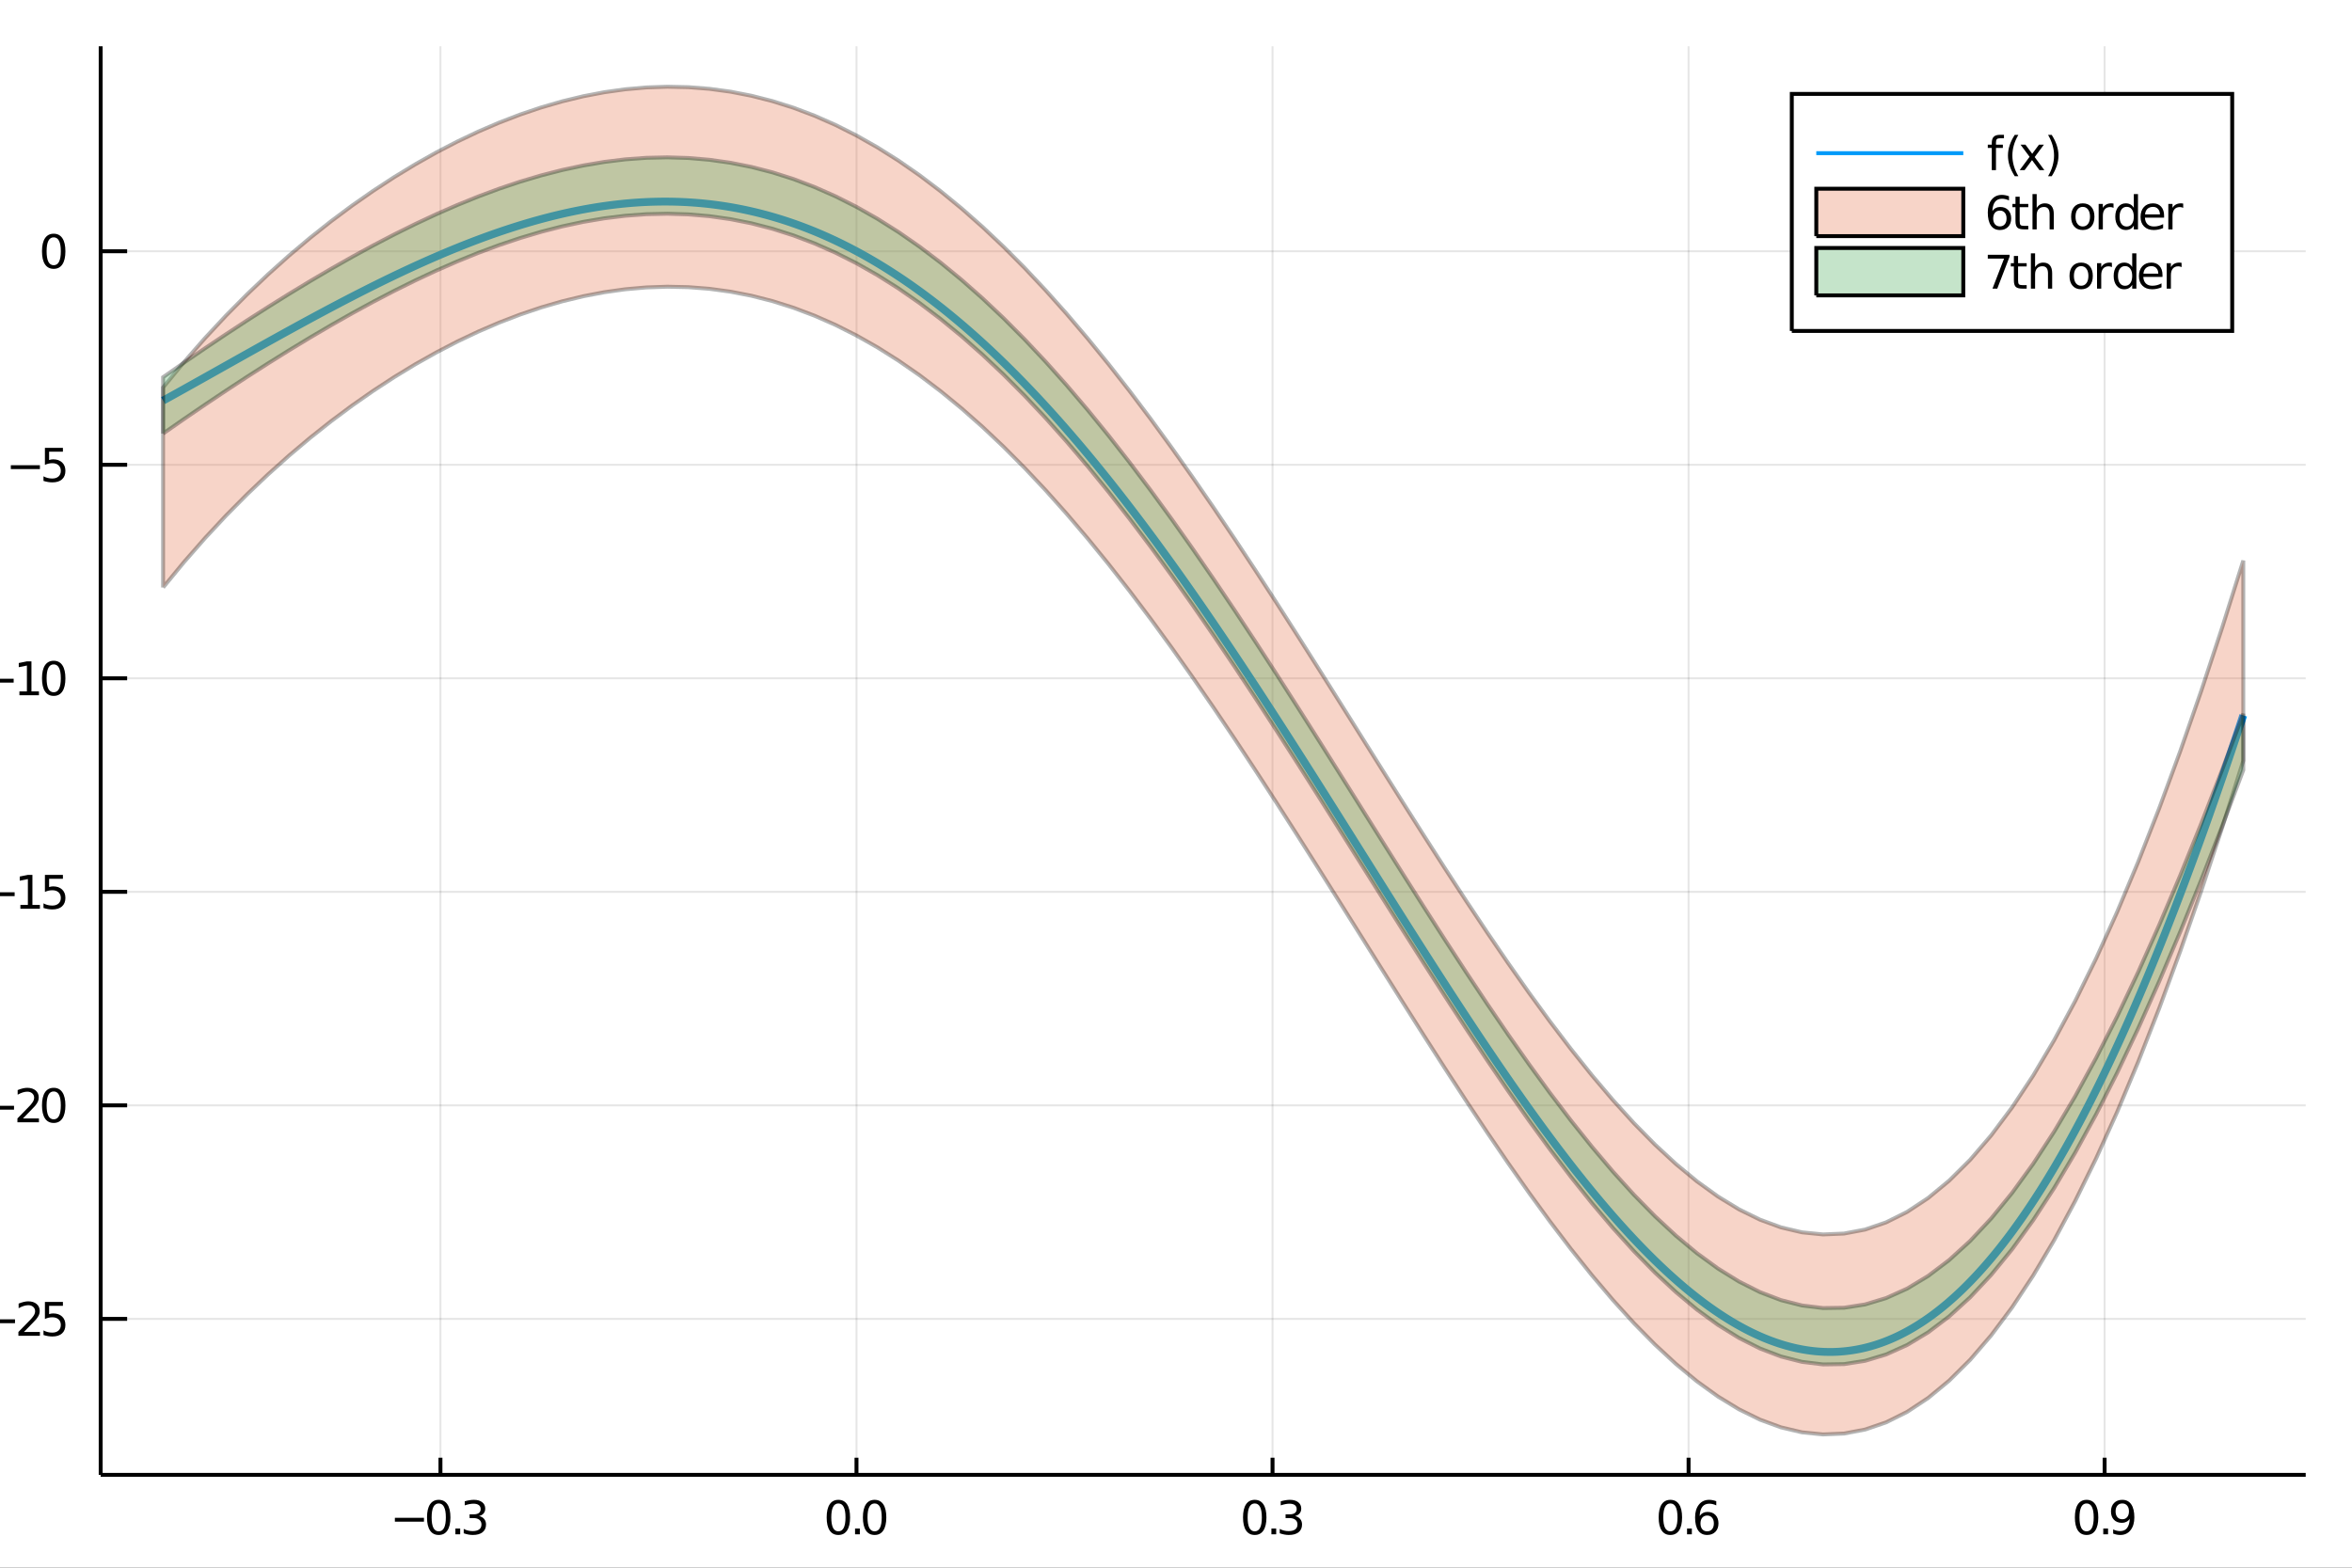 <?xml version="1.0" encoding="utf-8"?>
<svg xmlns="http://www.w3.org/2000/svg" xmlns:xlink="http://www.w3.org/1999/xlink" width="600" height="400" viewBox="0 0 2400 1600">
<rect x="0" y="0" width="2400" height="1600" fill="#333333" stroke="none"/>
<defs>
  <clipPath id="clip250">
    <rect x="0" y="0" width="2400" height="1600"/>
  </clipPath>
</defs>
<path clip-path="url(#clip250)" d="
M0 1600 L2400 1600 L2400 0 L0 0  Z
  " fill="#ffffff" fill-rule="evenodd" fill-opacity="1"/>
<defs>
  <clipPath id="clip251">
    <rect x="480" y="0" width="1681" height="1600"/>
  </clipPath>
</defs>
<path clip-path="url(#clip250)" d="
M102.74 1505.26 L2352.76 1505.26 L2352.76 47.244 L102.74 47.244  Z
  " fill="#ffffff" fill-rule="evenodd" fill-opacity="1"/>
<defs>
  <clipPath id="clip252">
    <rect x="102" y="47" width="2251" height="1459"/>
  </clipPath>
</defs>
<polyline clip-path="url(#clip252)" style="stroke:#000000; stroke-width:2; stroke-opacity:0.1; fill:none" points="
  449.441,1505.26 449.441,47.244 
  "/>
<polyline clip-path="url(#clip252)" style="stroke:#000000; stroke-width:2; stroke-opacity:0.1; fill:none" points="
  873.972,1505.26 873.972,47.244 
  "/>
<polyline clip-path="url(#clip252)" style="stroke:#000000; stroke-width:2; stroke-opacity:0.1; fill:none" points="
  1298.5,1505.26 1298.5,47.244 
  "/>
<polyline clip-path="url(#clip252)" style="stroke:#000000; stroke-width:2; stroke-opacity:0.1; fill:none" points="
  1723.03,1505.26 1723.03,47.244 
  "/>
<polyline clip-path="url(#clip252)" style="stroke:#000000; stroke-width:2; stroke-opacity:0.1; fill:none" points="
  2147.57,1505.26 2147.57,47.244 
  "/>
<polyline clip-path="url(#clip250)" style="stroke:#000000; stroke-width:4; stroke-opacity:1; fill:none" points="
  102.74,1505.26 2352.76,1505.26 
  "/>
<polyline clip-path="url(#clip250)" style="stroke:#000000; stroke-width:4; stroke-opacity:1; fill:none" points="
  449.441,1505.26 449.441,1487.76 
  "/>
<polyline clip-path="url(#clip250)" style="stroke:#000000; stroke-width:4; stroke-opacity:1; fill:none" points="
  873.972,1505.26 873.972,1487.76 
  "/>
<polyline clip-path="url(#clip250)" style="stroke:#000000; stroke-width:4; stroke-opacity:1; fill:none" points="
  1298.5,1505.26 1298.5,1487.76 
  "/>
<polyline clip-path="url(#clip250)" style="stroke:#000000; stroke-width:4; stroke-opacity:1; fill:none" points="
  1723.03,1505.26 1723.03,1487.76 
  "/>
<polyline clip-path="url(#clip250)" style="stroke:#000000; stroke-width:4; stroke-opacity:1; fill:none" points="
  2147.57,1505.26 2147.57,1487.76 
  "/>
<path clip-path="url(#clip250)" d="M 0 0 M402.936 1549.1 L432.612 1549.1 L432.612 1553.04 L402.936 1553.04 L402.936 1549.1 Z" fill="#000000" fill-rule="evenodd" fill-opacity="1" /><path clip-path="url(#clip250)" d="M 0 0 M447.681 1534.45 Q444.07 1534.45 442.242 1538.02 Q440.436 1541.56 440.436 1548.69 Q440.436 1555.79 442.242 1559.36 Q444.07 1562.9 447.681 1562.9 Q451.316 1562.9 453.121 1559.36 Q454.95 1555.79 454.95 1548.69 Q454.95 1541.56 453.121 1538.02 Q451.316 1534.45 447.681 1534.45 M447.681 1530.75 Q453.492 1530.75 456.547 1535.35 Q459.626 1539.94 459.626 1548.69 Q459.626 1557.41 456.547 1562.02 Q453.492 1566.6 447.681 1566.6 Q441.871 1566.6 438.793 1562.02 Q435.737 1557.41 435.737 1548.69 Q435.737 1539.94 438.793 1535.35 Q441.871 1530.75 447.681 1530.75 Z" fill="#000000" fill-rule="evenodd" fill-opacity="1" /><path clip-path="url(#clip250)" d="M 0 0 M464.695 1560.05 L469.579 1560.05 L469.579 1565.93 L464.695 1565.93 L464.695 1560.05 Z" fill="#000000" fill-rule="evenodd" fill-opacity="1" /><path clip-path="url(#clip250)" d="M 0 0 M488.815 1547.3 Q492.172 1548.02 494.047 1550.28 Q495.945 1552.55 495.945 1555.89 Q495.945 1561 492.427 1563.8 Q488.908 1566.6 482.427 1566.6 Q480.251 1566.6 477.936 1566.16 Q475.644 1565.75 473.191 1564.89 L473.191 1560.38 Q475.135 1561.51 477.45 1562.09 Q479.765 1562.67 482.288 1562.67 Q486.686 1562.67 488.978 1560.93 Q491.292 1559.2 491.292 1555.89 Q491.292 1552.83 489.14 1551.12 Q487.01 1549.38 483.191 1549.38 L479.163 1549.38 L479.163 1545.54 L483.376 1545.54 Q486.825 1545.54 488.653 1544.17 Q490.482 1542.78 490.482 1540.19 Q490.482 1537.53 488.584 1536.12 Q486.709 1534.68 483.191 1534.68 Q481.269 1534.68 479.07 1535.1 Q476.871 1535.52 474.232 1536.39 L474.232 1532.23 Q476.894 1531.49 479.209 1531.12 Q481.547 1530.75 483.607 1530.75 Q488.931 1530.75 492.033 1533.18 Q495.135 1535.58 495.135 1539.71 Q495.135 1542.58 493.491 1544.57 Q491.848 1546.53 488.815 1547.3 Z" fill="#000000" fill-rule="evenodd" fill-opacity="1" /><path clip-path="url(#clip250)" d="M 0 0 M855.488 1534.45 Q851.877 1534.45 850.048 1538.02 Q848.243 1541.56 848.243 1548.69 Q848.243 1555.79 850.048 1559.36 Q851.877 1562.9 855.488 1562.9 Q859.123 1562.9 860.928 1559.36 Q862.757 1555.79 862.757 1548.69 Q862.757 1541.56 860.928 1538.02 Q859.123 1534.45 855.488 1534.45 M855.488 1530.75 Q861.298 1530.75 864.354 1535.35 Q867.433 1539.94 867.433 1548.69 Q867.433 1557.41 864.354 1562.02 Q861.298 1566.6 855.488 1566.6 Q849.678 1566.6 846.599 1562.02 Q843.544 1557.41 843.544 1548.69 Q843.544 1539.94 846.599 1535.35 Q849.678 1530.75 855.488 1530.75 Z" fill="#000000" fill-rule="evenodd" fill-opacity="1" /><path clip-path="url(#clip250)" d="M 0 0 M872.502 1560.05 L877.386 1560.05 L877.386 1565.93 L872.502 1565.93 L872.502 1560.05 Z" fill="#000000" fill-rule="evenodd" fill-opacity="1" /><path clip-path="url(#clip250)" d="M 0 0 M892.456 1534.45 Q888.845 1534.45 887.016 1538.02 Q885.21 1541.56 885.21 1548.69 Q885.21 1555.79 887.016 1559.36 Q888.845 1562.9 892.456 1562.9 Q896.09 1562.9 897.895 1559.36 Q899.724 1555.79 899.724 1548.69 Q899.724 1541.56 897.895 1538.02 Q896.09 1534.45 892.456 1534.45 M892.456 1530.75 Q898.266 1530.75 901.321 1535.35 Q904.4 1539.94 904.4 1548.69 Q904.4 1557.41 901.321 1562.02 Q898.266 1566.6 892.456 1566.6 Q886.646 1566.6 883.567 1562.02 Q880.511 1557.41 880.511 1548.69 Q880.511 1539.94 883.567 1535.35 Q886.646 1530.75 892.456 1530.75 Z" fill="#000000" fill-rule="evenodd" fill-opacity="1" /><path clip-path="url(#clip250)" d="M 0 0 M1280.34 1534.45 Q1276.73 1534.45 1274.9 1538.02 Q1273.1 1541.56 1273.1 1548.69 Q1273.1 1555.79 1274.9 1559.36 Q1276.73 1562.9 1280.34 1562.9 Q1283.98 1562.9 1285.78 1559.36 Q1287.61 1555.79 1287.61 1548.69 Q1287.61 1541.56 1285.78 1538.02 Q1283.98 1534.45 1280.34 1534.45 M1280.34 1530.75 Q1286.15 1530.75 1289.21 1535.35 Q1292.29 1539.94 1292.29 1548.69 Q1292.29 1557.41 1289.21 1562.02 Q1286.15 1566.6 1280.34 1566.6 Q1274.53 1566.6 1271.45 1562.02 Q1268.4 1557.41 1268.4 1548.69 Q1268.4 1539.94 1271.45 1535.35 Q1274.53 1530.75 1280.34 1530.75 Z" fill="#000000" fill-rule="evenodd" fill-opacity="1" /><path clip-path="url(#clip250)" d="M 0 0 M1297.36 1560.05 L1302.24 1560.05 L1302.24 1565.93 L1297.36 1565.93 L1297.36 1560.05 Z" fill="#000000" fill-rule="evenodd" fill-opacity="1" /><path clip-path="url(#clip250)" d="M 0 0 M1321.48 1547.3 Q1324.83 1548.02 1326.71 1550.28 Q1328.61 1552.55 1328.61 1555.89 Q1328.61 1561 1325.09 1563.8 Q1321.57 1566.6 1315.09 1566.6 Q1312.91 1566.6 1310.6 1566.16 Q1308.31 1565.75 1305.85 1564.89 L1305.85 1560.38 Q1307.8 1561.51 1310.11 1562.09 Q1312.43 1562.67 1314.95 1562.67 Q1319.35 1562.67 1321.64 1560.93 Q1323.95 1559.2 1323.95 1555.89 Q1323.95 1552.83 1321.8 1551.12 Q1319.67 1549.38 1315.85 1549.38 L1311.82 1549.38 L1311.82 1545.54 L1316.04 1545.54 Q1319.49 1545.54 1321.32 1544.17 Q1323.14 1542.78 1323.14 1540.19 Q1323.14 1537.53 1321.25 1536.12 Q1319.37 1534.68 1315.85 1534.68 Q1313.93 1534.68 1311.73 1535.1 Q1309.53 1535.52 1306.89 1536.39 L1306.89 1532.23 Q1309.56 1531.49 1311.87 1531.12 Q1314.21 1530.75 1316.27 1530.75 Q1321.59 1530.75 1324.7 1533.18 Q1327.8 1535.58 1327.8 1539.71 Q1327.8 1542.58 1326.15 1544.57 Q1324.51 1546.53 1321.48 1547.3 Z" fill="#000000" fill-rule="evenodd" fill-opacity="1" /><path clip-path="url(#clip250)" d="M 0 0 M1704.47 1534.45 Q1700.86 1534.45 1699.03 1538.02 Q1697.22 1541.56 1697.22 1548.69 Q1697.22 1555.79 1699.03 1559.36 Q1700.86 1562.9 1704.47 1562.9 Q1708.1 1562.9 1709.91 1559.36 Q1711.74 1555.79 1711.74 1548.69 Q1711.74 1541.56 1709.91 1538.02 Q1708.1 1534.45 1704.47 1534.45 M1704.47 1530.75 Q1710.28 1530.75 1713.34 1535.35 Q1716.41 1539.94 1716.41 1548.69 Q1716.41 1557.41 1713.34 1562.02 Q1710.28 1566.6 1704.47 1566.6 Q1698.66 1566.6 1695.58 1562.02 Q1692.53 1557.41 1692.53 1548.69 Q1692.53 1539.94 1695.58 1535.35 Q1698.66 1530.75 1704.47 1530.75 Z" fill="#000000" fill-rule="evenodd" fill-opacity="1" /><path clip-path="url(#clip250)" d="M 0 0 M1721.48 1560.05 L1726.37 1560.05 L1726.37 1565.93 L1721.48 1565.93 L1721.48 1560.05 Z" fill="#000000" fill-rule="evenodd" fill-opacity="1" /><path clip-path="url(#clip250)" d="M 0 0 M1742.02 1546.79 Q1738.87 1546.79 1737.02 1548.94 Q1735.19 1551.09 1735.19 1554.84 Q1735.19 1558.57 1737.02 1560.75 Q1738.87 1562.9 1742.02 1562.9 Q1745.16 1562.9 1746.99 1560.75 Q1748.84 1558.57 1748.84 1554.84 Q1748.84 1551.09 1746.99 1548.94 Q1745.16 1546.79 1742.02 1546.79 M1751.3 1532.14 L1751.3 1536.39 Q1749.54 1535.56 1747.73 1535.12 Q1745.95 1534.68 1744.19 1534.68 Q1739.56 1534.68 1737.11 1537.81 Q1734.68 1540.93 1734.33 1547.25 Q1735.7 1545.24 1737.76 1544.17 Q1739.82 1543.08 1742.29 1543.08 Q1747.5 1543.08 1750.51 1546.26 Q1753.54 1549.4 1753.54 1554.84 Q1753.54 1560.17 1750.4 1563.39 Q1747.25 1566.6 1742.02 1566.6 Q1736.02 1566.6 1732.85 1562.02 Q1729.68 1557.41 1729.68 1548.69 Q1729.68 1540.49 1733.57 1535.63 Q1737.46 1530.75 1744.01 1530.75 Q1745.77 1530.75 1747.55 1531.09 Q1749.35 1531.44 1751.3 1532.14 Z" fill="#000000" fill-rule="evenodd" fill-opacity="1" /><path clip-path="url(#clip250)" d="M 0 0 M2129.17 1534.45 Q2125.56 1534.45 2123.73 1538.02 Q2121.93 1541.56 2121.93 1548.69 Q2121.93 1555.79 2123.73 1559.36 Q2125.56 1562.9 2129.17 1562.9 Q2132.81 1562.9 2134.61 1559.36 Q2136.44 1555.79 2136.44 1548.69 Q2136.44 1541.56 2134.61 1538.02 Q2132.81 1534.45 2129.17 1534.45 M2129.17 1530.75 Q2134.98 1530.75 2138.04 1535.35 Q2141.12 1539.94 2141.12 1548.69 Q2141.12 1557.41 2138.04 1562.02 Q2134.98 1566.6 2129.17 1566.6 Q2123.36 1566.6 2120.29 1562.02 Q2117.23 1557.41 2117.23 1548.69 Q2117.23 1539.94 2120.29 1535.35 Q2123.36 1530.75 2129.17 1530.75 Z" fill="#000000" fill-rule="evenodd" fill-opacity="1" /><path clip-path="url(#clip250)" d="M 0 0 M2146.19 1560.05 L2151.07 1560.05 L2151.07 1565.93 L2146.19 1565.93 L2146.19 1560.05 Z" fill="#000000" fill-rule="evenodd" fill-opacity="1" /><path clip-path="url(#clip250)" d="M 0 0 M2156.28 1565.21 L2156.28 1560.96 Q2158.04 1561.79 2159.85 1562.23 Q2161.65 1562.67 2163.39 1562.67 Q2168.02 1562.67 2170.45 1559.57 Q2172.9 1556.44 2173.25 1550.1 Q2171.91 1552.09 2169.85 1553.15 Q2167.79 1554.22 2165.29 1554.22 Q2160.1 1554.22 2157.07 1551.09 Q2154.06 1547.95 2154.06 1542.51 Q2154.06 1537.18 2157.21 1533.96 Q2160.36 1530.75 2165.59 1530.75 Q2171.58 1530.75 2174.73 1535.35 Q2177.9 1539.94 2177.9 1548.69 Q2177.9 1556.86 2174.01 1561.74 Q2170.15 1566.6 2163.6 1566.6 Q2161.84 1566.6 2160.03 1566.26 Q2158.23 1565.91 2156.28 1565.21 M2165.59 1550.56 Q2168.73 1550.56 2170.56 1548.41 Q2172.42 1546.26 2172.42 1542.51 Q2172.42 1538.78 2170.56 1536.63 Q2168.73 1534.45 2165.59 1534.45 Q2162.44 1534.45 2160.59 1536.63 Q2158.76 1538.78 2158.76 1542.51 Q2158.76 1546.26 2160.59 1548.41 Q2162.44 1550.56 2165.59 1550.56 Z" fill="#000000" fill-rule="evenodd" fill-opacity="1" /><path clip-path="url(#clip250)" d="M 0 0 M1244.36 1614.48 L1231.47 1631.82 L1245.03 1650.12 L1238.12 1650.12 L1227.75 1636.12 L1217.37 1650.12 L1210.47 1650.12 L1224.31 1631.47 L1211.64 1614.48 L1218.55 1614.48 L1228 1627.18 L1237.46 1614.48 L1244.36 1614.48 Z" fill="#000000" fill-rule="evenodd" fill-opacity="1" /><polyline clip-path="url(#clip252)" style="stroke:#000000; stroke-width:2; stroke-opacity:0.1; fill:none" points="
  102.74,1346.07 2352.76,1346.07 
  "/>
<polyline clip-path="url(#clip252)" style="stroke:#000000; stroke-width:2; stroke-opacity:0.1; fill:none" points="
  102.74,1128.14 2352.76,1128.14 
  "/>
<polyline clip-path="url(#clip252)" style="stroke:#000000; stroke-width:2; stroke-opacity:0.1; fill:none" points="
  102.74,910.214 2352.76,910.214 
  "/>
<polyline clip-path="url(#clip252)" style="stroke:#000000; stroke-width:2; stroke-opacity:0.1; fill:none" points="
  102.74,692.288 2352.76,692.288 
  "/>
<polyline clip-path="url(#clip252)" style="stroke:#000000; stroke-width:2; stroke-opacity:0.1; fill:none" points="
  102.74,474.362 2352.76,474.362 
  "/>
<polyline clip-path="url(#clip252)" style="stroke:#000000; stroke-width:2; stroke-opacity:0.1; fill:none" points="
  102.74,256.436 2352.76,256.436 
  "/>
<polyline clip-path="url(#clip250)" style="stroke:#000000; stroke-width:4; stroke-opacity:1; fill:none" points="
  102.74,1505.26 102.74,47.244 
  "/>
<polyline clip-path="url(#clip250)" style="stroke:#000000; stroke-width:4; stroke-opacity:1; fill:none" points="
  102.74,1346.07 129.74,1346.07 
  "/>
<polyline clip-path="url(#clip250)" style="stroke:#000000; stroke-width:4; stroke-opacity:1; fill:none" points="
  102.74,1128.14 129.74,1128.14 
  "/>
<polyline clip-path="url(#clip250)" style="stroke:#000000; stroke-width:4; stroke-opacity:1; fill:none" points="
  102.74,910.214 129.74,910.214 
  "/>
<polyline clip-path="url(#clip250)" style="stroke:#000000; stroke-width:4; stroke-opacity:1; fill:none" points="
  102.74,692.288 129.74,692.288 
  "/>
<polyline clip-path="url(#clip250)" style="stroke:#000000; stroke-width:4; stroke-opacity:1; fill:none" points="
  102.74,474.362 129.74,474.362 
  "/>
<polyline clip-path="url(#clip250)" style="stroke:#000000; stroke-width:4; stroke-opacity:1; fill:none" points="
  102.74,256.436 129.74,256.436 
  "/>
<path clip-path="url(#clip250)" d="M 0 0 M-14.37 1346.52 L15.305 1346.52 L15.305 1350.45 L-14.37 1350.45 L-14.37 1346.52 Z" fill="#000000" fill-rule="evenodd" fill-opacity="1" /><path clip-path="url(#clip250)" d="M 0 0 M24.402 1359.41 L40.722 1359.41 L40.722 1363.35 L18.777 1363.35 L18.777 1359.41 Q21.439 1356.66 26.023 1352.03 Q30.629 1347.37 31.81 1346.03 Q34.055 1343.51 34.935 1341.77 Q35.837 1340.01 35.837 1338.32 Q35.837 1335.57 33.893 1333.83 Q31.972 1332.1 28.87 1332.1 Q26.671 1332.1 24.217 1332.86 Q21.787 1333.62 19.009 1335.18 L19.009 1330.45 Q21.833 1329.32 24.287 1328.74 Q26.74 1328.16 28.777 1328.16 Q34.148 1328.16 37.342 1330.85 Q40.537 1333.53 40.537 1338.02 Q40.537 1340.15 39.726 1342.07 Q38.939 1343.97 36.833 1346.56 Q36.254 1347.24 33.152 1350.45 Q30.05 1353.65 24.402 1359.41 Z" fill="#000000" fill-rule="evenodd" fill-opacity="1" /><path clip-path="url(#clip250)" d="M 0 0 M45.837 1328.79 L64.194 1328.79 L64.194 1332.72 L50.12 1332.72 L50.12 1341.19 Q51.138 1340.85 52.157 1340.68 Q53.175 1340.5 54.194 1340.5 Q59.981 1340.5 63.361 1343.67 Q66.74 1346.84 66.74 1352.26 Q66.74 1357.84 63.268 1360.94 Q59.796 1364.02 53.476 1364.02 Q51.3 1364.02 49.032 1363.65 Q46.787 1363.28 44.379 1362.54 L44.379 1357.84 Q46.462 1358.97 48.685 1359.53 Q50.907 1360.08 53.384 1360.08 Q57.388 1360.08 59.726 1357.98 Q62.064 1355.87 62.064 1352.26 Q62.064 1348.65 59.726 1346.54 Q57.388 1344.43 53.384 1344.43 Q51.509 1344.43 49.634 1344.85 Q47.782 1345.27 45.837 1346.15 L45.837 1328.79 Z" fill="#000000" fill-rule="evenodd" fill-opacity="1" /><path clip-path="url(#clip250)" d="M 0 0 M-15.366 1128.59 L14.31 1128.59 L14.31 1132.53 L-15.366 1132.53 L-15.366 1128.59 Z" fill="#000000" fill-rule="evenodd" fill-opacity="1" /><path clip-path="url(#clip250)" d="M 0 0 M23.407 1141.48 L39.726 1141.48 L39.726 1145.42 L17.782 1145.42 L17.782 1141.48 Q20.444 1138.73 25.027 1134.1 Q29.634 1129.45 30.814 1128.11 Q33.06 1125.58 33.939 1123.85 Q34.842 1122.09 34.842 1120.4 Q34.842 1117.64 32.898 1115.91 Q30.977 1114.17 27.875 1114.17 Q25.676 1114.17 23.222 1114.93 Q20.791 1115.7 18.014 1117.25 L18.014 1112.53 Q20.838 1111.39 23.291 1110.81 Q25.745 1110.24 27.782 1110.24 Q33.152 1110.24 36.347 1112.92 Q39.541 1115.61 39.541 1120.1 Q39.541 1122.23 38.731 1124.15 Q37.944 1126.05 35.837 1128.64 Q35.259 1129.31 32.157 1132.53 Q29.055 1135.72 23.407 1141.48 Z" fill="#000000" fill-rule="evenodd" fill-opacity="1" /><path clip-path="url(#clip250)" d="M 0 0 M54.796 1113.94 Q51.185 1113.94 49.356 1117.5 Q47.55 1121.05 47.55 1128.17 Q47.55 1135.28 49.356 1138.85 Q51.185 1142.39 54.796 1142.39 Q58.43 1142.39 60.236 1138.85 Q62.064 1135.28 62.064 1128.17 Q62.064 1121.05 60.236 1117.5 Q58.43 1113.94 54.796 1113.94 M54.796 1110.24 Q60.606 1110.24 63.661 1114.84 Q66.74 1119.42 66.74 1128.17 Q66.74 1136.9 63.661 1141.51 Q60.606 1146.09 54.796 1146.09 Q48.986 1146.09 45.907 1141.51 Q42.851 1136.9 42.851 1128.17 Q42.851 1119.42 45.907 1114.84 Q48.986 1110.24 54.796 1110.24 Z" fill="#000000" fill-rule="evenodd" fill-opacity="1" /><path clip-path="url(#clip250)" d="M 0 0 M-14.741 910.665 L14.935 910.665 L14.935 914.6 L-14.741 914.6 L-14.741 910.665 Z" fill="#000000" fill-rule="evenodd" fill-opacity="1" /><path clip-path="url(#clip250)" d="M 0 0 M20.814 923.559 L28.453 923.559 L28.453 897.193 L20.143 898.86 L20.143 894.601 L28.407 892.934 L33.083 892.934 L33.083 923.559 L40.722 923.559 L40.722 927.494 L20.814 927.494 L20.814 923.559 Z" fill="#000000" fill-rule="evenodd" fill-opacity="1" /><path clip-path="url(#clip250)" d="M 0 0 M45.837 892.934 L64.194 892.934 L64.194 896.869 L50.12 896.869 L50.12 905.341 Q51.138 904.994 52.157 904.832 Q53.175 904.647 54.194 904.647 Q59.981 904.647 63.361 907.818 Q66.74 910.989 66.74 916.406 Q66.74 921.985 63.268 925.087 Q59.796 928.165 53.476 928.165 Q51.3 928.165 49.032 927.795 Q46.787 927.424 44.379 926.684 L44.379 921.985 Q46.462 923.119 48.685 923.675 Q50.907 924.23 53.384 924.23 Q57.388 924.23 59.726 922.124 Q62.064 920.017 62.064 916.406 Q62.064 912.795 59.726 910.688 Q57.388 908.582 53.384 908.582 Q51.509 908.582 49.634 908.999 Q47.782 909.415 45.837 910.295 L45.837 892.934 Z" fill="#000000" fill-rule="evenodd" fill-opacity="1" /><path clip-path="url(#clip250)" d="M 0 0 M-15.736 692.739 L13.94 692.739 L13.94 696.674 L-15.736 696.674 L-15.736 692.739 Z" fill="#000000" fill-rule="evenodd" fill-opacity="1" /><path clip-path="url(#clip250)" d="M 0 0 M19.819 705.633 L27.458 705.633 L27.458 679.267 L19.148 680.934 L19.148 676.674 L27.412 675.008 L32.088 675.008 L32.088 705.633 L39.726 705.633 L39.726 709.568 L19.819 709.568 L19.819 705.633 Z" fill="#000000" fill-rule="evenodd" fill-opacity="1" /><path clip-path="url(#clip250)" d="M 0 0 M54.796 678.086 Q51.185 678.086 49.356 681.651 Q47.55 685.193 47.55 692.323 Q47.55 699.429 49.356 702.994 Q51.185 706.535 54.796 706.535 Q58.43 706.535 60.236 702.994 Q62.064 699.429 62.064 692.323 Q62.064 685.193 60.236 681.651 Q58.43 678.086 54.796 678.086 M54.796 674.383 Q60.606 674.383 63.661 678.989 Q66.74 683.573 66.74 692.323 Q66.74 701.049 63.661 705.656 Q60.606 710.239 54.796 710.239 Q48.986 710.239 45.907 705.656 Q42.851 701.049 42.851 692.323 Q42.851 683.573 45.907 678.989 Q48.986 674.383 54.796 674.383 Z" fill="#000000" fill-rule="evenodd" fill-opacity="1" /><path clip-path="url(#clip250)" d="M 0 0 M11.046 474.813 L40.722 474.813 L40.722 478.748 L11.046 478.748 L11.046 474.813 Z" fill="#000000" fill-rule="evenodd" fill-opacity="1" /><path clip-path="url(#clip250)" d="M 0 0 M45.837 457.082 L64.194 457.082 L64.194 461.017 L50.12 461.017 L50.12 469.489 Q51.138 469.142 52.157 468.98 Q53.175 468.795 54.194 468.795 Q59.981 468.795 63.361 471.966 Q66.74 475.137 66.74 480.554 Q66.74 486.132 63.268 489.234 Q59.796 492.313 53.476 492.313 Q51.3 492.313 49.032 491.943 Q46.787 491.572 44.379 490.831 L44.379 486.132 Q46.462 487.267 48.685 487.822 Q50.907 488.378 53.384 488.378 Q57.388 488.378 59.726 486.271 Q62.064 484.165 62.064 480.554 Q62.064 476.943 59.726 474.836 Q57.388 472.73 53.384 472.73 Q51.509 472.73 49.634 473.146 Q47.782 473.563 45.837 474.443 L45.837 457.082 Z" fill="#000000" fill-rule="evenodd" fill-opacity="1" /><path clip-path="url(#clip250)" d="M 0 0 M54.796 242.234 Q51.185 242.234 49.356 245.799 Q47.55 249.341 47.55 256.47 Q47.55 263.577 49.356 267.141 Q51.185 270.683 54.796 270.683 Q58.43 270.683 60.236 267.141 Q62.064 263.577 62.064 256.47 Q62.064 249.341 60.236 245.799 Q58.43 242.234 54.796 242.234 M54.796 238.531 Q60.606 238.531 63.661 243.137 Q66.74 247.72 66.74 256.47 Q66.74 265.197 63.661 269.804 Q60.606 274.387 54.796 274.387 Q48.986 274.387 45.907 269.804 Q42.851 265.197 42.851 256.47 Q42.851 247.72 45.907 243.137 Q48.986 238.531 54.796 238.531 Z" fill="#000000" fill-rule="evenodd" fill-opacity="1" /><path clip-path="url(#clip250)" d="M 0 0 M-115.517 803.147 L-110.648 803.147 L-110.648 808.749 Q-110.648 811.9 -109.375 813.141 Q-108.101 814.351 -104.791 814.351 L-101.64 814.351 L-101.64 804.707 L-97.089 804.707 L-97.089 814.351 L-65.992 814.351 L-65.992 820.239 L-97.089 820.239 L-97.089 825.841 L-101.64 825.841 L-101.64 820.239 L-104.123 820.239 Q-110.075 820.239 -112.78 817.47 Q-115.517 814.701 -115.517 808.685 L-115.517 803.147 Z" fill="#000000" fill-rule="evenodd" fill-opacity="1" /><path clip-path="url(#clip250)" d="M 0 0 M-115.454 782.936 Q-108.133 787.201 -100.972 789.27 Q-93.81 791.339 -86.458 791.339 Q-79.106 791.339 -71.88 789.27 Q-64.687 787.169 -57.398 782.936 L-57.398 788.029 Q-64.878 792.803 -72.103 795.19 Q-79.328 797.545 -86.458 797.545 Q-93.556 797.545 -100.749 795.19 Q-107.942 792.835 -115.454 788.029 L-115.454 782.936 Z" fill="#000000" fill-rule="evenodd" fill-opacity="1" /><path clip-path="url(#clip250)" d="M 0 0 M-101.64 747.161 L-84.294 760.051 L-65.992 746.492 L-65.992 753.399 L-79.997 763.775 L-65.992 774.151 L-65.992 781.058 L-84.644 767.213 L-101.64 779.88 L-101.64 772.974 L-88.941 763.521 L-101.64 754.067 L-101.64 747.161 Z" fill="#000000" fill-rule="evenodd" fill-opacity="1" /><path clip-path="url(#clip250)" d="M 0 0 M-115.454 741.272 L-115.454 736.18 Q-107.942 731.406 -100.749 729.05 Q-93.556 726.663 -86.458 726.663 Q-79.328 726.663 -72.103 729.05 Q-64.878 731.406 -57.398 736.18 L-57.398 741.272 Q-64.687 737.039 -71.88 734.97 Q-79.106 732.87 -86.458 732.87 Q-93.81 732.87 -100.972 734.97 Q-108.133 737.039 -115.454 741.272 Z" fill="#000000" fill-rule="evenodd" fill-opacity="1" /><polyline clip-path="url(#clip252)" style="stroke:#009af9; stroke-width:8; stroke-opacity:1; fill:none" points="
  166.42,408.877 168.545,407.703 170.669,406.528 172.794,405.351 174.919,404.173 177.044,402.994 179.169,401.813 181.293,400.632 183.418,399.45 185.543,398.266 
  187.668,397.082 189.792,395.897 191.917,394.711 194.042,393.524 196.167,392.337 198.292,391.149 200.416,389.96 202.541,388.77 204.666,387.58 206.791,386.39 
  208.915,385.199 211.04,384.007 213.165,382.815 215.29,381.623 217.415,380.431 219.539,379.238 221.664,378.045 223.789,376.852 225.914,375.659 228.039,374.466 
  230.163,373.273 232.288,372.08 234.413,370.887 236.538,369.694 238.662,368.502 240.787,367.31 242.912,366.118 245.037,364.926 247.162,363.735 249.286,362.544 
  251.411,361.354 253.536,360.164 255.661,358.975 257.785,357.786 259.91,356.599 262.035,355.412 264.16,354.226 266.285,353.04 268.409,351.856 270.534,350.672 
  272.659,349.49 274.784,348.309 276.908,347.128 279.033,345.949 281.158,344.771 283.283,343.595 285.408,342.42 287.532,341.246 289.657,340.073 291.782,338.902 
  293.907,337.733 296.031,336.565 298.156,335.399 300.281,334.234 302.406,333.071 304.531,331.91 306.655,330.751 308.78,329.594 310.905,328.438 313.03,327.285 
  315.155,326.134 317.279,324.985 319.404,323.838 321.529,322.693 323.654,321.55 325.778,320.41 327.903,319.272 330.028,318.137 332.153,317.004 334.278,315.874 
  336.402,314.746 338.527,313.621 340.652,312.499 342.777,311.379 344.901,310.262 347.026,309.148 349.151,308.037 351.276,306.929 353.401,305.824 355.525,304.722 
  357.65,303.623 359.775,302.528 361.9,301.435 364.024,300.346 366.149,299.261 368.274,298.178 370.399,297.1 372.524,296.024 374.648,294.953 376.773,293.885 
  378.898,292.82 381.023,291.76 383.148,290.703 385.272,289.65 387.397,288.601 389.522,287.556 391.647,286.515 393.771,285.478 395.896,284.445 398.021,283.416 
  400.146,282.392 402.271,281.372 404.395,280.356 406.52,279.345 408.645,278.338 410.77,277.335 412.894,276.337 415.019,275.344 417.144,274.356 419.269,273.372 
  421.394,272.393 423.518,271.419 425.643,270.45 427.768,269.486 429.893,268.527 432.017,267.573 434.142,266.624 436.267,265.68 438.392,264.741 440.517,263.808 
  442.641,262.88 444.766,261.958 446.891,261.041 449.016,260.129 451.141,259.223 453.265,258.323 455.39,257.429 457.515,256.54 459.64,255.657 461.764,254.78 
  463.889,253.908 466.014,253.043 468.139,252.184 470.264,251.33 472.388,250.483 474.513,249.642 476.638,248.808 478.763,247.979 480.887,247.157 483.012,246.342 
  485.137,245.533 487.262,244.73 489.387,243.934 491.511,243.144 493.636,242.362 495.761,241.586 497.886,240.816 500.01,240.054 502.135,239.298 504.26,238.55 
  506.385,237.808 508.51,237.074 510.634,236.346 512.759,235.626 514.884,234.913 517.009,234.207 519.134,233.509 521.258,232.818 523.383,232.134 525.508,231.458 
  527.633,230.789 529.757,230.128 531.882,229.475 534.007,228.829 536.132,228.191 538.257,227.561 540.381,226.939 542.506,226.325 544.631,225.718 546.756,225.12 
  548.88,224.53 551.005,223.947 553.13,223.373 555.255,222.808 557.38,222.25 559.504,221.701 561.629,221.16 563.754,220.628 565.879,220.104 568.003,219.588 
  570.128,219.081 572.253,218.583 574.378,218.094 576.503,217.613 578.627,217.141 580.752,216.678 582.877,216.223 585.002,215.778 587.127,215.341 589.251,214.914 
  591.376,214.496 593.501,214.087 595.626,213.687 597.75,213.296 599.875,212.914 602,212.542 604.125,212.179 606.25,211.826 608.374,211.482 610.499,211.147 
  612.624,210.823 614.749,210.507 616.873,210.202 618.998,209.906 621.123,209.62 623.248,209.343 625.373,209.077 627.497,208.82 629.622,208.573 631.747,208.337 
  633.872,208.11 635.996,207.893 638.121,207.687 640.246,207.49 642.371,207.304 644.496,207.128 646.62,206.963 648.745,206.807 650.87,206.662 652.995,206.528 
  655.12,206.404 657.244,206.29 659.369,206.187 661.494,206.095 663.619,206.013 665.743,205.942 667.868,205.882 669.993,205.832 672.118,205.794 674.243,205.766 
  676.367,205.749 678.492,205.743 680.617,205.747 682.742,205.763 684.866,205.79 686.991,205.828 689.116,205.877 691.241,205.938 693.366,206.009 695.49,206.092 
  697.615,206.186 699.74,206.291 701.865,206.408 703.989,206.536 706.114,206.676 708.239,206.827 710.364,206.989 712.489,207.163 714.613,207.349 716.738,207.546 
  718.863,207.755 720.988,207.975 723.113,208.208 725.237,208.452 727.362,208.707 729.487,208.975 731.612,209.255 733.736,209.546 735.861,209.849 737.986,210.165 
  740.111,210.492 742.236,210.831 744.36,211.182 746.485,211.546 748.61,211.921 750.735,212.309 752.859,212.709 754.984,213.121 757.109,213.545 759.234,213.981 
  761.359,214.43 763.483,214.891 765.608,215.365 767.733,215.851 769.858,216.349 771.982,216.859 774.107,217.383 776.232,217.918 778.357,218.466 780.482,219.027 
  782.606,219.6 784.731,220.186 786.856,220.784 788.981,221.396 791.106,222.019 793.23,222.656 795.355,223.305 797.48,223.967 799.605,224.641 801.729,225.329 
  803.854,226.029 805.979,226.742 808.104,227.468 810.229,228.206 812.353,228.958 814.478,229.722 816.603,230.5 818.728,231.29 820.852,232.094 822.977,232.91 
  825.102,233.739 827.227,234.581 829.352,235.437 831.476,236.305 833.601,237.187 835.726,238.081 837.851,238.989 839.975,239.91 842.1,240.843 844.225,241.79 
  846.35,242.751 848.475,243.724 850.599,244.71 852.724,245.71 854.849,246.723 856.974,247.749 859.099,248.789 861.223,249.841 863.348,250.907 865.473,251.986 
  867.598,253.079 869.722,254.184 871.847,255.303 873.972,256.436 876.097,257.581 878.222,258.74 880.346,259.912 882.471,261.098 884.596,262.297 886.721,263.509 
  888.845,264.734 890.97,265.973 893.095,267.226 895.22,268.491 897.345,269.77 899.469,271.062 901.594,272.368 903.719,273.687 905.844,275.02 907.968,276.366 
  910.093,277.725 912.218,279.097 914.343,280.483 916.468,281.883 918.592,283.295 920.717,284.721 922.842,286.161 924.967,287.614 927.091,289.08 929.216,290.559 
  931.341,292.052 933.466,293.558 935.591,295.078 937.715,296.611 939.84,298.157 941.965,299.717 944.09,301.29 946.215,302.876 948.339,304.475 950.464,306.088 
  952.589,307.714 954.714,309.353 956.838,311.006 958.963,312.672 961.088,314.351 963.213,316.044 965.338,317.749 967.462,319.468 969.587,321.2 971.712,322.945 
  973.837,324.704 975.961,326.475 978.086,328.26 980.211,330.058 982.336,331.868 984.461,333.692 986.585,335.53 988.71,337.38 990.835,339.243 992.96,341.119 
  995.084,343.008 997.209,344.91 999.334,346.826 1001.46,348.754 1003.58,350.695 1005.71,352.649 1007.83,354.615 1009.96,356.595 1012.08,358.588 1014.21,360.593 
  1016.33,362.611 1018.46,364.642 1020.58,366.685 1022.71,368.742 1024.83,370.811 1026.96,372.892 1029.08,374.987 1031.21,377.093 1033.33,379.213 1035.46,381.345 
  1037.58,383.489 1039.7,385.646 1041.83,387.816 1043.95,389.997 1046.08,392.192 1048.2,394.398 1050.33,396.617 1052.45,398.848 1054.58,401.092 1056.7,403.347 
  1058.83,405.615 1060.95,407.895 1063.08,410.187 1065.2,412.491 1067.33,414.808 1069.45,417.136 1071.58,419.476 1073.7,421.828 1075.83,424.192 1077.95,426.568 
  1080.08,428.956 1082.2,431.355 1084.33,433.766 1086.45,436.189 1088.57,438.624 1090.7,441.07 1092.82,443.527 1094.95,445.996 1097.07,448.477 1099.2,450.969 
  1101.32,453.472 1103.45,455.987 1105.57,458.513 1107.7,461.05 1109.82,463.598 1111.95,466.158 1114.07,468.728 1116.2,471.31 1118.32,473.902 1120.45,476.506 
  1122.57,479.12 1124.7,481.745 1126.82,484.381 1128.95,487.028 1131.07,489.685 1133.2,492.353 1135.32,495.032 1137.44,497.721 1139.57,500.42 1141.69,503.13 
  1143.82,505.85 1145.94,508.581 1148.07,511.321 1150.19,514.072 1152.32,516.833 1154.44,519.604 1156.57,522.385 1158.69,525.175 1160.82,527.976 1162.94,530.786 
  1165.07,533.607 1167.19,536.436 1169.32,539.276 1171.44,542.125 1173.57,544.983 1175.69,547.851 1177.82,550.728 1179.94,553.614 1182.07,556.51 1184.19,559.415 
  1186.31,562.329 1188.44,565.251 1190.56,568.183 1192.69,571.124 1194.81,574.073 1196.94,577.031 1199.06,579.998 1201.19,582.973 1203.31,585.957 1205.44,588.949 
  1207.56,591.95 1209.69,594.958 1211.81,597.975 1213.94,601.001 1216.06,604.034 1218.19,607.075 1220.31,610.124 1222.44,613.181 1224.56,616.245 1226.69,619.318 
  1228.81,622.397 1230.94,625.485 1233.06,628.58 1235.18,631.682 1237.31,634.791 1239.43,637.907 1241.56,641.031 1243.68,644.162 1245.81,647.299 1247.93,650.444 
  1250.06,653.595 1252.18,656.752 1254.31,659.917 1256.43,663.088 1258.56,666.265 1260.68,669.449 1262.81,672.638 1264.93,675.834 1267.06,679.036 1269.18,682.244 
  1271.31,685.458 1273.43,688.678 1275.56,691.903 1277.68,695.134 1279.81,698.371 1281.93,701.612 1284.05,704.86 1286.18,708.112 1288.3,711.369 1290.43,714.632 
  1292.55,717.9 1294.68,721.172 1296.8,724.449 1298.93,727.731 1301.05,731.017 1303.18,734.308 1305.3,737.603 1307.43,740.903 1309.55,744.206 1311.68,747.514 
  1313.8,750.825 1315.93,754.141 1318.05,757.46 1320.18,760.783 1322.3,764.109 1324.43,767.439 1326.55,770.772 1328.68,774.109 1330.8,777.449 1332.92,780.791 
  1335.05,784.137 1337.17,787.485 1339.3,790.836 1341.42,794.19 1343.55,797.546 1345.67,800.905 1347.8,804.266 1349.92,807.629 1352.05,810.994 1354.17,814.361 
  1356.3,817.73 1358.42,821.101 1360.55,824.474 1362.67,827.847 1364.8,831.223 1366.92,834.599 1369.05,837.977 1371.17,841.356 1373.3,844.736 1375.42,848.116 
  1377.55,851.498 1379.67,854.88 1381.79,858.262 1383.92,861.645 1386.04,865.028 1388.17,868.412 1390.29,871.795 1392.42,875.178 1394.54,878.561 1396.67,881.944 
  1398.79,885.326 1400.92,888.708 1403.04,892.089 1405.17,895.469 1407.29,898.849 1409.42,902.227 1411.54,905.604 1413.67,908.98 1415.79,912.354 1417.92,915.727 
  1420.04,919.099 1422.17,922.468 1424.29,925.836 1426.42,929.201 1428.54,932.565 1430.66,935.926 1432.79,939.285 1434.91,942.641 1437.04,945.995 1439.16,949.345 
  1441.29,952.693 1443.41,956.038 1445.54,959.38 1447.66,962.719 1449.79,966.054 1451.91,969.385 1454.04,972.713 1456.16,976.038 1458.29,979.358 1460.41,982.674 
  1462.54,985.986 1464.66,989.294 1466.79,992.597 1468.91,995.896 1471.04,999.19 1473.16,1002.48 1475.29,1005.76 1477.41,1009.04 1479.53,1012.32 1481.66,1015.58 
  1483.78,1018.85 1485.91,1022.11 1488.03,1025.36 1490.16,1028.6 1492.28,1031.84 1494.41,1035.08 1496.53,1038.3 1498.66,1041.52 1500.78,1044.74 1502.91,1047.95 
  1505.03,1051.15 1507.16,1054.34 1509.28,1057.53 1511.41,1060.71 1513.53,1063.88 1515.66,1067.04 1517.78,1070.2 1519.91,1073.35 1522.03,1076.49 1524.16,1079.62 
  1526.28,1082.75 1528.4,1085.87 1530.53,1088.97 1532.65,1092.07 1534.78,1095.17 1536.9,1098.25 1539.03,1101.32 1541.15,1104.38 1543.28,1107.44 1545.4,1110.48 
  1547.53,1113.52 1549.65,1116.54 1551.78,1119.56 1553.9,1122.57 1556.03,1125.56 1558.15,1128.55 1560.28,1131.52 1562.4,1134.49 1564.53,1137.44 1566.65,1140.38 
  1568.78,1143.32 1570.9,1146.24 1573.02,1149.15 1575.15,1152.04 1577.27,1154.93 1579.4,1157.81 1581.52,1160.67 1583.65,1163.52 1585.77,1166.36 1587.9,1169.19 
  1590.02,1172 1592.15,1174.8 1594.27,1177.59 1596.4,1180.37 1598.52,1183.13 1600.65,1185.88 1602.77,1188.62 1604.9,1191.34 1607.02,1194.05 1609.15,1196.75 
  1611.27,1199.43 1613.4,1202.1 1615.52,1204.75 1617.65,1207.39 1619.77,1210.02 1621.89,1212.63 1624.02,1215.22 1626.14,1217.81 1628.27,1220.37 1630.39,1222.92 
  1632.52,1225.46 1634.64,1227.98 1636.77,1230.49 1638.89,1232.98 1641.02,1235.45 1643.14,1237.91 1645.27,1240.35 1647.39,1242.78 1649.52,1245.19 1651.64,1247.58 
  1653.77,1249.95 1655.89,1252.31 1658.02,1254.66 1660.14,1256.98 1662.27,1259.29 1664.39,1261.58 1666.52,1263.85 1668.64,1266.11 1670.76,1268.34 1672.89,1270.56 
  1675.01,1272.77 1677.14,1274.95 1679.26,1277.11 1681.39,1279.26 1683.51,1281.39 1685.64,1283.5 1687.76,1285.59 1689.89,1287.66 1692.01,1289.71 1694.14,1291.74 
  1696.26,1293.75 1698.39,1295.75 1700.51,1297.72 1702.64,1299.67 1704.76,1301.61 1706.89,1303.52 1709.01,1305.41 1711.14,1307.29 1713.26,1309.14 1715.39,1310.97 
  1717.51,1312.78 1719.63,1314.57 1721.76,1316.34 1723.88,1318.08 1726.01,1319.81 1728.13,1321.51 1730.26,1323.19 1732.38,1324.86 1734.51,1326.49 1736.63,1328.11 
  1738.76,1329.7 1740.88,1331.28 1743.01,1332.82 1745.13,1334.35 1747.26,1335.85 1749.38,1337.34 1751.51,1338.79 1753.63,1340.23 1755.76,1341.64 1757.88,1343.03 
  1760.01,1344.39 1762.13,1345.73 1764.26,1347.05 1766.38,1348.34 1768.5,1349.61 1770.63,1350.86 1772.75,1352.08 1774.88,1353.27 1777,1354.44 1779.13,1355.59 
  1781.25,1356.71 1783.38,1357.81 1785.5,1358.88 1787.63,1359.93 1789.75,1360.95 1791.88,1361.94 1794,1362.91 1796.13,1363.86 1798.25,1364.78 1800.38,1365.67 
  1802.5,1366.54 1804.63,1367.38 1806.75,1368.19 1808.88,1368.98 1811,1369.74 1813.13,1370.47 1815.25,1371.18 1817.37,1371.86 1819.5,1372.51 1821.62,1373.14 
  1823.75,1373.74 1825.87,1374.31 1828,1374.85 1830.12,1375.37 1832.25,1375.86 1834.37,1376.32 1836.5,1376.75 1838.62,1377.16 1840.75,1377.53 1842.87,1377.88 
  1845,1378.2 1847.12,1378.49 1849.25,1378.76 1851.37,1378.99 1853.5,1379.2 1855.62,1379.37 1857.75,1379.52 1859.87,1379.64 1862,1379.73 1864.12,1379.78 
  1866.24,1379.81 1868.37,1379.81 1870.49,1379.79 1872.62,1379.73 1874.74,1379.64 1876.87,1379.52 1878.99,1379.37 1881.12,1379.19 1883.24,1378.98 1885.37,1378.74 
  1887.49,1378.47 1889.62,1378.17 1891.74,1377.84 1893.87,1377.47 1895.99,1377.08 1898.12,1376.66 1900.24,1376.2 1902.37,1375.71 1904.49,1375.2 1906.62,1374.65 
  1908.74,1374.07 1910.87,1373.45 1912.99,1372.81 1915.11,1372.14 1917.24,1371.43 1919.36,1370.69 1921.49,1369.92 1923.61,1369.12 1925.74,1368.28 1927.86,1367.42 
  1929.99,1366.52 1932.11,1365.59 1934.24,1364.62 1936.36,1363.63 1938.49,1362.6 1940.61,1361.54 1942.74,1360.44 1944.86,1359.32 1946.99,1358.16 1949.11,1356.96 
  1951.24,1355.74 1953.36,1354.48 1955.49,1353.19 1957.61,1351.87 1959.74,1350.51 1961.86,1349.12 1963.98,1347.69 1966.11,1346.23 1968.23,1344.74 1970.36,1343.22 
  1972.48,1341.66 1974.61,1340.07 1976.73,1338.44 1978.86,1336.78 1980.98,1335.09 1983.11,1333.36 1985.23,1331.6 1987.36,1329.81 1989.48,1327.98 1991.61,1326.11 
  1993.73,1324.22 1995.86,1322.29 1997.98,1320.32 2000.11,1318.32 2002.23,1316.29 2004.36,1314.22 2006.48,1312.12 2008.61,1309.98 2010.73,1307.81 2012.85,1305.6 
  2014.98,1303.36 2017.1,1301.09 2019.23,1298.78 2021.35,1296.43 2023.48,1294.05 2025.6,1291.64 2027.73,1289.19 2029.85,1286.71 2031.98,1284.19 2034.1,1281.64 
  2036.23,1279.05 2038.35,1276.43 2040.48,1273.77 2042.6,1271.08 2044.73,1268.35 2046.85,1265.59 2048.98,1262.8 2051.1,1259.97 2053.23,1257.1 2055.35,1254.2 
  2057.48,1251.26 2059.6,1248.29 2061.72,1245.29 2063.85,1242.25 2065.97,1239.17 2068.1,1236.06 2070.22,1232.91 2072.35,1229.73 2074.47,1226.52 2076.6,1223.27 
  2078.72,1219.98 2080.85,1216.66 2082.97,1213.31 2085.1,1209.92 2087.22,1206.49 2089.35,1203.03 2091.47,1199.54 2093.6,1196.01 2095.72,1192.45 2097.85,1188.85 
  2099.97,1185.21 2102.1,1181.54 2104.22,1177.84 2106.35,1174.1 2108.47,1170.33 2110.59,1166.52 2112.72,1162.68 2114.84,1158.81 2116.97,1154.89 2119.09,1150.95 
  2121.22,1146.97 2123.34,1142.96 2125.47,1138.91 2127.59,1134.82 2129.72,1130.71 2131.84,1126.55 2133.97,1122.37 2136.09,1118.15 2138.22,1113.9 2140.34,1109.61 
  2142.47,1105.29 2144.59,1100.93 2146.72,1096.54 2148.84,1092.12 2150.97,1087.66 2153.09,1083.17 2155.22,1078.64 2157.34,1074.09 2159.46,1069.49 2161.59,1064.87 
  2163.71,1060.21 2165.84,1055.52 2167.96,1050.79 2170.09,1046.04 2172.21,1041.24 2174.34,1036.42 2176.46,1031.56 2178.59,1026.67 2180.71,1021.75 2182.84,1016.8 
  2184.96,1011.81 2187.09,1006.79 2189.21,1001.74 2191.34,996.654 2193.46,991.537 2195.59,986.389 2197.71,981.208 2199.84,975.996 2201.96,970.752 2204.08,965.477 
  2206.21,960.17 2208.33,954.831 2210.46,949.462 2212.58,944.061 2214.71,938.629 2216.83,933.166 2218.96,927.673 2221.08,922.149 2223.21,916.594 2225.33,911.009 
  2227.46,905.394 2229.58,899.748 2231.71,894.073 2233.83,888.367 2235.96,882.632 2238.08,876.867 2240.21,871.073 2242.33,865.25 2244.46,859.397 2246.58,853.516 
  2248.71,847.605 2250.83,841.666 2252.95,835.698 2255.08,829.702 2257.2,823.678 2259.33,817.625 2261.45,811.545 2263.58,805.437 2265.7,799.302 2267.83,793.139 
  2269.95,786.948 2272.08,780.731 2274.2,774.487 2276.33,768.216 2278.45,761.919 2280.58,755.595 2282.7,749.245 2284.83,742.87 2286.95,736.468 2289.08,730.041 
  
  "/>
<path clip-path="url(#clip252)" d="
M166.42 599.592 L187.861 573.558 L209.302 549.101 L230.743 526.101 L252.184 504.454 L273.625 484.072 L295.066 464.878 L316.507 446.808 L337.948 429.809 L359.389 413.839 
  L380.83 398.866 L402.271 384.868 L423.712 371.829 L445.153 359.741 L466.593 348.603 L488.034 338.421 L509.475 329.204 L530.916 320.966 L552.357 313.728 L573.798 307.509 
  L595.239 302.334 L616.68 298.23 L638.121 295.224 L659.562 293.345 L681.003 292.621 L702.444 293.081 L723.885 294.754 L745.326 297.666 L766.767 301.842 L788.208 307.305 
  L809.649 314.078 L831.09 322.177 L852.531 331.618 L873.972 342.413 L895.413 354.569 L916.854 368.09 L938.295 382.976 L959.736 399.222 L981.177 416.817 L1002.62 435.747 
  L1024.06 455.992 L1045.5 477.527 L1066.94 500.321 L1088.38 524.337 L1109.82 549.533 L1131.26 575.862 L1152.7 603.271 L1174.15 631.699 L1195.59 661.082 L1217.03 691.35 
  L1238.47 722.425 L1259.91 754.225 L1281.35 786.663 L1302.79 819.644 L1324.23 853.071 L1345.67 886.84 L1367.11 920.841 L1388.56 954.961 L1410 989.083 L1431.44 1023.08 
  L1452.88 1056.83 L1474.32 1090.2 L1495.76 1123.06 L1517.2 1155.27 L1538.64 1186.68 L1560.08 1217.17 L1581.52 1246.57 L1602.97 1274.75 L1624.41 1301.56 L1645.85 1326.85 
  L1667.29 1350.47 L1688.73 1372.27 L1710.17 1392.11 L1731.61 1409.83 L1753.05 1425.31 L1774.49 1438.38 L1795.93 1448.92 L1817.37 1456.79 L1838.82 1461.86 L1860.26 1464 
  L1881.7 1463.09 L1903.14 1459.02 L1924.58 1451.68 L1946.02 1440.99 L1967.46 1426.83 L1988.9 1409.14 L2010.34 1387.85 L2031.78 1362.9 L2053.23 1334.24 L2074.67 1301.85 
  L2096.11 1265.69 L2117.55 1225.77 L2138.99 1182.1 L2160.43 1134.71 L2181.87 1083.65 L2203.31 1028.98 L2224.75 970.782 L2246.19 909.172 L2267.64 844.276 L2289.08 776.247 
  L2289.08 572.135 L2267.64 640.164 L2246.19 705.06 L2224.75 766.669 L2203.31 824.863 L2181.87 879.535 L2160.43 930.599 L2138.99 977.989 L2117.55 1021.66 L2096.11 1061.58 
  L2074.67 1097.73 L2053.23 1130.13 L2031.78 1158.79 L2010.34 1183.74 L1988.9 1205.03 L1967.46 1222.72 L1946.02 1236.87 L1924.58 1247.57 L1903.14 1254.91 L1881.7 1258.98 
  L1860.26 1259.88 L1838.82 1257.74 L1817.37 1252.68 L1795.93 1244.81 L1774.49 1234.27 L1753.05 1221.19 L1731.61 1205.72 L1710.17 1188 L1688.73 1168.16 L1667.29 1146.35 
  L1645.85 1122.74 L1624.41 1097.45 L1602.97 1070.64 L1581.52 1042.46 L1560.08 1013.05 L1538.64 982.571 L1517.2 951.155 L1495.76 918.948 L1474.32 886.091 L1452.88 852.72 
  L1431.44 818.969 L1410 784.97 L1388.56 750.849 L1367.11 716.729 L1345.67 682.727 L1324.23 648.959 L1302.79 615.532 L1281.35 582.55 L1259.91 550.113 L1238.47 518.312 
  L1217.03 487.237 L1195.59 456.97 L1174.15 427.587 L1152.7 399.158 L1131.26 371.75 L1109.82 345.421 L1088.38 320.224 L1066.94 296.208 L1045.5 273.415 L1024.06 251.88 
  L1002.62 231.635 L981.177 212.705 L959.736 195.109 L938.295 178.864 L916.854 163.978 L895.413 150.457 L873.972 138.3 L852.531 127.506 L831.09 118.065 L809.649 109.965 
  L788.208 103.193 L766.767 97.729 L745.326 93.553 L723.885 90.642 L702.444 88.969 L681.003 88.509 L659.562 89.233 L638.121 91.112 L616.68 94.118 L595.239 98.222 
  L573.798 103.396 L552.357 109.615 L530.916 116.854 L509.475 125.091 L488.034 134.308 L466.593 144.491 L445.153 155.628 L423.712 167.716 L402.271 180.756 L380.83 194.754 
  L359.389 209.726 L337.948 225.696 L316.507 242.695 L295.066 260.766 L273.625 279.96 L252.184 300.342 L230.743 321.988 L209.302 344.988 L187.861 369.446 L166.42 395.48 
  L166.42 599.592 L166.42 599.592  Z
  " fill="#e26f46" fill-rule="evenodd" fill-opacity="0.3"/>
<polyline clip-path="url(#clip252)" style="stroke:#000000; stroke-width:4; stroke-opacity:0.3; fill:none" points="
  166.42,599.592 187.861,573.558 209.302,549.101 230.743,526.101 252.184,504.454 273.625,484.072 295.066,464.878 316.507,446.808 337.948,429.809 359.389,413.839 
  380.83,398.866 402.271,384.868 423.712,371.829 445.153,359.741 466.593,348.603 488.034,338.421 509.475,329.204 530.916,320.966 552.357,313.728 573.798,307.509 
  595.239,302.334 616.68,298.23 638.121,295.224 659.562,293.345 681.003,292.621 702.444,293.081 723.885,294.754 745.326,297.666 766.767,301.842 788.208,307.305 
  809.649,314.078 831.09,322.177 852.531,331.618 873.972,342.413 895.413,354.569 916.854,368.09 938.295,382.976 959.736,399.222 981.177,416.817 1002.62,435.747 
  1024.06,455.992 1045.5,477.527 1066.94,500.321 1088.38,524.337 1109.82,549.533 1131.26,575.862 1152.7,603.271 1174.15,631.699 1195.59,661.082 1217.03,691.35 
  1238.47,722.425 1259.91,754.225 1281.35,786.663 1302.79,819.644 1324.23,853.071 1345.67,886.84 1367.11,920.841 1388.56,954.961 1410,989.083 1431.44,1023.08 
  1452.88,1056.83 1474.32,1090.2 1495.76,1123.06 1517.2,1155.27 1538.64,1186.68 1560.08,1217.17 1581.52,1246.57 1602.97,1274.75 1624.41,1301.56 1645.85,1326.85 
  1667.29,1350.47 1688.73,1372.27 1710.17,1392.11 1731.61,1409.83 1753.05,1425.31 1774.49,1438.38 1795.93,1448.92 1817.37,1456.79 1838.82,1461.86 1860.26,1464 
  1881.7,1463.09 1903.14,1459.02 1924.58,1451.68 1946.02,1440.99 1967.46,1426.83 1988.9,1409.14 2010.34,1387.85 2031.78,1362.9 2053.23,1334.24 2074.67,1301.85 
  2096.11,1265.69 2117.55,1225.77 2138.99,1182.1 2160.43,1134.71 2181.87,1083.65 2203.31,1028.98 2224.75,970.782 2246.19,909.172 2267.64,844.276 2289.08,776.247 
  2289.08,572.135 2267.64,640.164 2246.19,705.06 2224.75,766.669 2203.31,824.863 2181.87,879.535 2160.43,930.599 2138.99,977.989 2117.55,1021.66 2096.11,1061.58 
  2074.67,1097.73 2053.23,1130.13 2031.78,1158.79 2010.34,1183.74 1988.9,1205.03 1967.46,1222.72 1946.02,1236.87 1924.58,1247.57 1903.14,1254.91 1881.7,1258.98 
  1860.26,1259.88 1838.82,1257.74 1817.37,1252.68 1795.93,1244.81 1774.49,1234.27 1753.05,1221.19 1731.61,1205.72 1710.17,1188 1688.73,1168.16 1667.29,1146.35 
  1645.85,1122.74 1624.41,1097.45 1602.97,1070.64 1581.52,1042.46 1560.08,1013.05 1538.64,982.571 1517.2,951.155 1495.76,918.948 1474.32,886.091 1452.88,852.72 
  1431.44,818.969 1410,784.97 1388.56,750.849 1367.11,716.729 1345.67,682.727 1324.23,648.959 1302.79,615.532 1281.35,582.55 1259.91,550.113 1238.47,518.312 
  1217.03,487.237 1195.59,456.97 1174.15,427.587 1152.7,399.158 1131.26,371.75 1109.82,345.421 1088.38,320.224 1066.94,296.208 1045.5,273.415 1024.06,251.88 
  1002.62,231.635 981.177,212.705 959.736,195.109 938.295,178.864 916.854,163.978 895.413,150.457 873.972,138.3 852.531,127.506 831.09,118.065 809.649,109.965 
  788.208,103.193 766.767,97.729 745.326,93.553 723.885,90.642 702.444,88.969 681.003,88.509 659.562,89.233 638.121,91.112 616.68,94.118 595.239,98.222 
  573.798,103.396 552.357,109.615 530.916,116.854 509.475,125.091 488.034,134.308 466.593,144.491 445.153,155.628 423.712,167.716 402.271,180.756 380.83,194.754 
  359.389,209.726 337.948,225.696 316.507,242.695 295.066,260.766 273.625,279.96 252.184,300.342 230.743,321.988 209.302,344.988 187.861,369.446 166.42,395.48 
  166.42,599.592 
  "/>
<path clip-path="url(#clip252)" d="
M166.42 442.528 L187.861 427.596 L209.302 412.949 L230.743 398.595 L252.184 384.549 L273.625 370.828 L295.066 357.454 L316.507 344.455 L337.948 331.859 L359.389 319.701 
  L380.83 308.014 L402.271 296.839 L423.712 286.216 L445.153 276.186 L466.593 266.796 L488.034 258.088 L509.475 250.111 L530.916 242.91 L552.357 236.533 L573.798 231.027 
  L595.239 226.438 L616.68 222.811 L638.121 220.192 L659.562 218.624 L681.003 218.148 L702.444 218.805 L723.885 220.631 L745.326 223.661 L766.767 227.929 L788.208 233.461 
  L809.649 240.285 L831.09 248.422 L852.531 257.891 L873.972 268.705 L895.413 280.875 L916.854 294.405 L938.295 309.297 L959.736 325.547 L981.177 343.144 L1002.62 362.076 
  L1024.06 382.322 L1045.5 403.857 L1066.94 426.651 L1088.38 450.667 L1109.82 475.863 L1131.26 502.192 L1152.7 529.601 L1174.15 558.029 L1195.59 587.413 L1217.03 617.68 
  L1238.47 648.755 L1259.91 680.555 L1281.35 712.993 L1302.79 745.974 L1324.23 779.401 L1345.67 813.17 L1367.11 847.171 L1388.56 881.292 L1410 915.413 L1431.44 949.413 
  L1452.88 983.164 L1474.32 1016.54 L1495.76 1049.4 L1517.2 1081.61 L1538.64 1113.03 L1560.08 1143.52 L1581.52 1172.94 L1602.97 1201.14 L1624.41 1227.97 L1645.85 1253.3 
  L1667.29 1276.97 L1688.73 1298.84 L1710.17 1318.77 L1731.61 1336.62 L1753.05 1352.24 L1774.49 1365.51 L1795.93 1376.3 L1817.37 1384.48 L1838.82 1389.93 L1860.26 1392.55 
  L1881.7 1392.23 L1903.14 1388.87 L1924.58 1382.4 L1946.02 1372.74 L1967.46 1359.82 L1988.9 1343.61 L2010.34 1324.07 L2031.78 1301.18 L2053.23 1274.93 L2074.67 1245.36 
  L2096.11 1212.49 L2117.55 1176.38 L2138.99 1137.11 L2160.43 1094.8 L2181.87 1049.55 L2203.31 1001.54 L2224.75 950.948 L2246.19 897.984 L2267.64 842.899 L2289.08 785.972 
  L2289.08 728.418 L2267.64 785.346 L2246.19 840.431 L2224.75 893.394 L2203.31 943.989 L2181.87 992 L2160.43 1037.24 L2138.99 1079.56 L2117.55 1118.83 L2096.11 1154.93 
  L2074.67 1187.8 L2053.23 1217.38 L2031.78 1243.62 L2010.34 1266.52 L1988.9 1286.06 L1967.46 1302.27 L1946.02 1315.18 L1924.58 1324.85 L1903.14 1331.32 L1881.7 1334.68 
  L1860.26 1335 L1838.82 1332.38 L1817.37 1326.93 L1795.93 1318.75 L1774.49 1307.96 L1753.05 1294.69 L1731.61 1279.06 L1710.17 1261.22 L1688.73 1241.29 L1667.29 1219.42 
  L1645.85 1195.75 L1624.41 1170.42 L1602.97 1143.59 L1581.52 1115.39 L1560.08 1085.97 L1538.64 1055.48 L1517.2 1024.05 L1495.76 991.843 L1474.32 958.983 L1452.88 925.61 
  L1431.44 891.859 L1410 857.86 L1388.56 823.738 L1367.11 789.618 L1345.67 755.617 L1324.23 721.848 L1302.79 688.421 L1281.35 655.439 L1259.91 623.002 L1238.47 591.202 
  L1217.03 560.127 L1195.59 529.859 L1174.15 500.476 L1152.7 472.047 L1131.26 444.639 L1109.82 418.31 L1088.38 393.113 L1066.94 369.097 L1045.5 346.304 L1024.06 324.768 
  L1002.62 304.523 L981.177 285.591 L959.736 267.993 L938.295 251.744 L916.854 236.852 L895.413 223.321 L873.972 211.152 L852.531 200.337 L831.09 190.869 L809.649 182.732 
  L788.208 175.908 L766.767 170.375 L745.326 166.108 L723.885 163.077 L702.444 161.251 L681.003 160.595 L659.562 161.071 L638.121 162.639 L616.68 165.258 L595.239 168.884 
  L573.798 173.474 L552.357 178.98 L530.916 185.357 L509.475 192.558 L488.034 200.535 L466.593 209.242 L445.153 218.633 L423.712 228.662 L402.271 239.286 L380.83 250.461 
  L359.389 262.147 L337.948 274.306 L316.507 286.902 L295.066 299.901 L273.625 313.274 L252.184 326.995 L230.743 341.042 L209.302 355.395 L187.861 370.043 L166.42 384.975 
  L166.42 442.528 L166.42 442.528  Z
  " fill="#3da44d" fill-rule="evenodd" fill-opacity="0.3"/>
<polyline clip-path="url(#clip252)" style="stroke:#000000; stroke-width:4; stroke-opacity:0.3; fill:none" points="
  166.42,442.528 187.861,427.596 209.302,412.949 230.743,398.595 252.184,384.549 273.625,370.828 295.066,357.454 316.507,344.455 337.948,331.859 359.389,319.701 
  380.83,308.014 402.271,296.839 423.712,286.216 445.153,276.186 466.593,266.796 488.034,258.088 509.475,250.111 530.916,242.91 552.357,236.533 573.798,231.027 
  595.239,226.438 616.68,222.811 638.121,220.192 659.562,218.624 681.003,218.148 702.444,218.805 723.885,220.631 745.326,223.661 766.767,227.929 788.208,233.461 
  809.649,240.285 831.09,248.422 852.531,257.891 873.972,268.705 895.413,280.875 916.854,294.405 938.295,309.297 959.736,325.547 981.177,343.144 1002.62,362.076 
  1024.06,382.322 1045.5,403.857 1066.94,426.651 1088.38,450.667 1109.82,475.863 1131.26,502.192 1152.7,529.601 1174.15,558.029 1195.59,587.413 1217.03,617.68 
  1238.47,648.755 1259.91,680.555 1281.35,712.993 1302.79,745.974 1324.23,779.401 1345.67,813.17 1367.11,847.171 1388.56,881.292 1410,915.413 1431.44,949.413 
  1452.88,983.164 1474.32,1016.54 1495.76,1049.4 1517.2,1081.61 1538.64,1113.03 1560.08,1143.52 1581.52,1172.94 1602.97,1201.14 1624.41,1227.97 1645.85,1253.3 
  1667.29,1276.97 1688.73,1298.84 1710.17,1318.77 1731.61,1336.62 1753.05,1352.24 1774.49,1365.51 1795.93,1376.3 1817.37,1384.48 1838.82,1389.93 1860.26,1392.55 
  1881.7,1392.23 1903.14,1388.87 1924.58,1382.4 1946.02,1372.74 1967.46,1359.82 1988.9,1343.61 2010.34,1324.07 2031.78,1301.18 2053.23,1274.93 2074.67,1245.36 
  2096.11,1212.49 2117.55,1176.38 2138.99,1137.11 2160.43,1094.8 2181.87,1049.55 2203.31,1001.54 2224.75,950.948 2246.19,897.984 2267.64,842.899 2289.08,785.972 
  2289.08,728.418 2267.64,785.346 2246.19,840.431 2224.75,893.394 2203.31,943.989 2181.87,992 2160.43,1037.24 2138.99,1079.56 2117.55,1118.83 2096.11,1154.93 
  2074.67,1187.8 2053.23,1217.38 2031.78,1243.62 2010.34,1266.52 1988.9,1286.06 1967.46,1302.27 1946.02,1315.18 1924.58,1324.85 1903.14,1331.32 1881.7,1334.68 
  1860.26,1335 1838.82,1332.38 1817.37,1326.93 1795.93,1318.75 1774.49,1307.96 1753.05,1294.69 1731.61,1279.06 1710.17,1261.22 1688.73,1241.29 1667.29,1219.42 
  1645.85,1195.75 1624.41,1170.42 1602.97,1143.59 1581.52,1115.39 1560.08,1085.97 1538.64,1055.48 1517.2,1024.05 1495.76,991.843 1474.32,958.983 1452.88,925.61 
  1431.44,891.859 1410,857.86 1388.56,823.738 1367.11,789.618 1345.67,755.617 1324.23,721.848 1302.79,688.421 1281.35,655.439 1259.91,623.002 1238.47,591.202 
  1217.03,560.127 1195.59,529.859 1174.15,500.476 1152.7,472.047 1131.26,444.639 1109.82,418.31 1088.38,393.113 1066.94,369.097 1045.5,346.304 1024.06,324.768 
  1002.62,304.523 981.177,285.591 959.736,267.993 938.295,251.744 916.854,236.852 895.413,223.321 873.972,211.152 852.531,200.337 831.09,190.869 809.649,182.732 
  788.208,175.908 766.767,170.375 745.326,166.108 723.885,163.077 702.444,161.251 681.003,160.595 659.562,161.071 638.121,162.639 616.68,165.258 595.239,168.884 
  573.798,173.474 552.357,178.98 530.916,185.357 509.475,192.558 488.034,200.535 466.593,209.242 445.153,218.633 423.712,228.662 402.271,239.286 380.83,250.461 
  359.389,262.147 337.948,274.306 316.507,286.902 295.066,299.901 273.625,313.274 252.184,326.995 230.743,341.042 209.302,355.395 187.861,370.043 166.42,384.975 
  166.42,442.528 
  "/>
<path clip-path="url(#clip250)" d="
M1828.36 337.765 L2277.76 337.765 L2277.76 95.845 L1828.36 95.845  Z
  " fill="#ffffff" fill-rule="evenodd" fill-opacity="1"/>
<polyline clip-path="url(#clip250)" style="stroke:#000000; stroke-width:4; stroke-opacity:1; fill:none" points="
  1828.36,337.765 2277.76,337.765 2277.76,95.845 1828.36,95.845 1828.36,337.765 
  "/>
<polyline clip-path="url(#clip250)" style="stroke:#009af9; stroke-width:4; stroke-opacity:1; fill:none" points="
  1853.36,156.325 2003.36,156.325 
  "/>
<path clip-path="url(#clip250)" d="M 0 0 M2044.86 137.586 L2044.86 141.128 L2040.79 141.128 Q2038.5 141.128 2037.59 142.054 Q2036.71 142.98 2036.71 145.387 L2036.71 147.679 L2043.73 147.679 L2043.73 150.989 L2036.71 150.989 L2036.71 173.605 L2032.43 173.605 L2032.43 150.989 L2028.36 150.989 L2028.36 147.679 L2032.43 147.679 L2032.43 145.873 Q2032.43 141.545 2034.45 139.577 Q2036.46 137.586 2040.83 137.586 L2044.86 137.586 Z" fill="#000000" fill-rule="evenodd" fill-opacity="1" /><path clip-path="url(#clip250)" d="M 0 0 M2059.56 137.633 Q2056.46 142.957 2054.96 148.165 Q2053.45 153.373 2053.45 158.72 Q2053.45 164.068 2054.96 169.322 Q2056.48 174.554 2059.56 179.855 L2055.86 179.855 Q2052.39 174.415 2050.65 169.16 Q2048.94 163.906 2048.94 158.72 Q2048.94 153.558 2050.65 148.327 Q2052.36 143.096 2055.86 137.633 L2059.56 137.633 Z" fill="#000000" fill-rule="evenodd" fill-opacity="1" /><path clip-path="url(#clip250)" d="M 0 0 M2085.58 147.679 L2076.2 160.295 L2086.07 173.605 L2081.04 173.605 L2073.5 163.419 L2065.95 173.605 L2060.93 173.605 L2071 160.04 L2061.78 147.679 L2066.81 147.679 L2073.68 156.915 L2080.56 147.679 L2085.58 147.679 Z" fill="#000000" fill-rule="evenodd" fill-opacity="1" /><path clip-path="url(#clip250)" d="M 0 0 M2089.86 137.633 L2093.57 137.633 Q2097.04 143.096 2098.75 148.327 Q2100.49 153.558 2100.49 158.72 Q2100.49 163.906 2098.75 169.16 Q2097.04 174.415 2093.57 179.855 L2089.86 179.855 Q2092.94 174.554 2094.45 169.322 Q2095.97 164.068 2095.97 158.72 Q2095.97 153.373 2094.45 148.165 Q2092.94 142.957 2089.86 137.633 Z" fill="#000000" fill-rule="evenodd" fill-opacity="1" /><path clip-path="url(#clip250)" d="
M1853.36 240.997 L2003.36 240.997 L2003.36 192.613 L1853.36 192.613 L1853.36 240.997  Z
  " fill="#e26f46" fill-rule="evenodd" fill-opacity="0.3"/>
<polyline clip-path="url(#clip250)" style="stroke:#000000; stroke-width:4; stroke-opacity:1; fill:none" points="
  1853.36,240.997 2003.36,240.997 2003.36,192.613 1853.36,192.613 1853.36,240.997 
  "/>
<path clip-path="url(#clip250)" d="M 0 0 M2040.7 214.941 Q2037.55 214.941 2035.7 217.094 Q2033.87 219.247 2033.87 222.997 Q2033.87 226.724 2035.7 228.899 Q2037.55 231.052 2040.7 231.052 Q2043.84 231.052 2045.67 228.899 Q2047.52 226.724 2047.52 222.997 Q2047.52 219.247 2045.67 217.094 Q2043.84 214.941 2040.7 214.941 M2049.98 200.289 L2049.98 204.548 Q2048.22 203.714 2046.41 203.275 Q2044.63 202.835 2042.87 202.835 Q2038.24 202.835 2035.79 205.96 Q2033.36 209.085 2033.01 215.404 Q2034.38 213.39 2036.44 212.325 Q2038.5 211.238 2040.97 211.238 Q2046.18 211.238 2049.19 214.409 Q2052.22 217.557 2052.22 222.997 Q2052.22 228.321 2049.08 231.538 Q2045.93 234.756 2040.7 234.756 Q2034.7 234.756 2031.53 230.173 Q2028.36 225.566 2028.36 216.839 Q2028.36 208.645 2032.25 203.784 Q2036.14 198.9 2042.69 198.9 Q2044.45 198.9 2046.23 199.247 Q2048.03 199.594 2049.98 200.289 Z" fill="#000000" fill-rule="evenodd" fill-opacity="1" /><path clip-path="url(#clip250)" d="M 0 0 M2060.9 200.798 L2060.9 208.159 L2069.68 208.159 L2069.68 211.469 L2060.9 211.469 L2060.9 225.543 Q2060.9 228.714 2061.76 229.617 Q2062.64 230.52 2065.3 230.52 L2069.68 230.52 L2069.68 234.085 L2065.3 234.085 Q2060.37 234.085 2058.5 232.256 Q2056.62 230.404 2056.62 225.543 L2056.62 211.469 L2053.5 211.469 L2053.5 208.159 L2056.62 208.159 L2056.62 200.798 L2060.9 200.798 Z" fill="#000000" fill-rule="evenodd" fill-opacity="1" /><path clip-path="url(#clip250)" d="M 0 0 M2095.7 218.437 L2095.7 234.085 L2091.44 234.085 L2091.44 218.575 Q2091.44 214.895 2090 213.066 Q2088.57 211.238 2085.7 211.238 Q2082.25 211.238 2080.26 213.437 Q2078.27 215.636 2078.27 219.432 L2078.27 234.085 L2073.98 234.085 L2073.98 198.066 L2078.27 198.066 L2078.27 212.187 Q2079.79 209.849 2081.85 208.691 Q2083.94 207.534 2086.64 207.534 Q2091.11 207.534 2093.4 210.312 Q2095.7 213.066 2095.7 218.437 Z" fill="#000000" fill-rule="evenodd" fill-opacity="1" /><path clip-path="url(#clip250)" d="M 0 0 M2125.28 211.145 Q2121.85 211.145 2119.86 213.83 Q2117.87 216.492 2117.87 221.145 Q2117.87 225.798 2119.84 228.483 Q2121.83 231.145 2125.28 231.145 Q2128.68 231.145 2130.67 228.46 Q2132.66 225.774 2132.66 221.145 Q2132.66 216.538 2130.67 213.853 Q2128.68 211.145 2125.28 211.145 M2125.28 207.534 Q2130.83 207.534 2134.01 211.145 Q2137.18 214.756 2137.18 221.145 Q2137.18 227.511 2134.01 231.145 Q2130.83 234.756 2125.28 234.756 Q2119.7 234.756 2116.53 231.145 Q2113.38 227.511 2113.38 221.145 Q2113.38 214.756 2116.53 211.145 Q2119.7 207.534 2125.28 207.534 Z" fill="#000000" fill-rule="evenodd" fill-opacity="1" /><path clip-path="url(#clip250)" d="M 0 0 M2156.67 212.14 Q2155.95 211.724 2155.09 211.538 Q2154.26 211.33 2153.24 211.33 Q2149.63 211.33 2147.69 213.691 Q2145.76 216.029 2145.76 220.427 L2145.76 234.085 L2141.48 234.085 L2141.48 208.159 L2145.76 208.159 L2145.76 212.187 Q2147.11 209.825 2149.26 208.691 Q2151.41 207.534 2154.49 207.534 Q2154.93 207.534 2155.46 207.603 Q2156 207.65 2156.64 207.765 L2156.67 212.14 Z" fill="#000000" fill-rule="evenodd" fill-opacity="1" /><path clip-path="url(#clip250)" d="M 0 0 M2177.36 212.094 L2177.36 198.066 L2181.62 198.066 L2181.62 234.085 L2177.36 234.085 L2177.36 230.196 Q2176.02 232.511 2173.96 233.645 Q2171.92 234.756 2169.05 234.756 Q2164.35 234.756 2161.39 231.006 Q2158.45 227.256 2158.45 221.145 Q2158.45 215.034 2161.39 211.284 Q2164.35 207.534 2169.05 207.534 Q2171.92 207.534 2173.96 208.668 Q2176.02 209.779 2177.36 212.094 M2162.85 221.145 Q2162.85 225.844 2164.77 228.529 Q2166.71 231.191 2170.09 231.191 Q2173.47 231.191 2175.42 228.529 Q2177.36 225.844 2177.36 221.145 Q2177.36 216.446 2175.42 213.784 Q2173.47 211.099 2170.09 211.099 Q2166.71 211.099 2164.77 213.784 Q2162.85 216.446 2162.85 221.145 Z" fill="#000000" fill-rule="evenodd" fill-opacity="1" /><path clip-path="url(#clip250)" d="M 0 0 M2208.26 220.057 L2208.26 222.14 L2188.68 222.14 Q2188.96 226.538 2191.32 228.853 Q2193.7 231.145 2197.94 231.145 Q2200.39 231.145 2202.69 230.543 Q2205 229.941 2207.27 228.737 L2207.27 232.765 Q2204.98 233.737 2202.57 234.247 Q2200.16 234.756 2197.69 234.756 Q2191.48 234.756 2187.85 231.145 Q2184.24 227.534 2184.24 221.376 Q2184.24 215.011 2187.66 211.284 Q2191.11 207.534 2196.95 207.534 Q2202.18 207.534 2205.21 210.913 Q2208.26 214.27 2208.26 220.057 M2204.01 218.807 Q2203.96 215.312 2202.04 213.228 Q2200.14 211.145 2196.99 211.145 Q2193.43 211.145 2191.27 213.159 Q2189.14 215.173 2188.82 218.83 L2204.01 218.807 Z" fill="#000000" fill-rule="evenodd" fill-opacity="1" /><path clip-path="url(#clip250)" d="M 0 0 M2227.76 212.14 Q2227.04 211.724 2226.18 211.538 Q2225.35 211.33 2224.33 211.33 Q2220.72 211.33 2218.77 213.691 Q2216.85 216.029 2216.85 220.427 L2216.85 234.085 L2212.57 234.085 L2212.57 208.159 L2216.85 208.159 L2216.85 212.187 Q2218.19 209.825 2220.35 208.691 Q2222.5 207.534 2225.58 207.534 Q2226.02 207.534 2226.55 207.603 Q2227.08 207.65 2227.73 207.765 L2227.76 212.14 Z" fill="#000000" fill-rule="evenodd" fill-opacity="1" /><path clip-path="url(#clip250)" d="
M1853.36 301.477 L2003.36 301.477 L2003.36 253.093 L1853.36 253.093 L1853.36 301.477  Z
  " fill="#3da44d" fill-rule="evenodd" fill-opacity="0.3"/>
<polyline clip-path="url(#clip250)" style="stroke:#000000; stroke-width:4; stroke-opacity:1; fill:none" points="
  1853.36,301.477 2003.36,301.477 2003.36,253.093 1853.36,253.093 1853.36,301.477 
  "/>
<path clip-path="url(#clip250)" d="M 0 0 M2028.36 260.005 L2050.58 260.005 L2050.58 261.995 L2038.03 294.565 L2033.15 294.565 L2044.96 263.94 L2028.36 263.94 L2028.36 260.005 Z" fill="#000000" fill-rule="evenodd" fill-opacity="1" /><path clip-path="url(#clip250)" d="M 0 0 M2059.26 261.278 L2059.26 268.639 L2068.03 268.639 L2068.03 271.949 L2059.26 271.949 L2059.26 286.023 Q2059.26 289.194 2060.12 290.097 Q2061 291 2063.66 291 L2068.03 291 L2068.03 294.565 L2063.66 294.565 Q2058.73 294.565 2056.85 292.736 Q2054.98 290.884 2054.98 286.023 L2054.98 271.949 L2051.85 271.949 L2051.85 268.639 L2054.98 268.639 L2054.98 261.278 L2059.26 261.278 Z" fill="#000000" fill-rule="evenodd" fill-opacity="1" /><path clip-path="url(#clip250)" d="M 0 0 M2094.05 278.917 L2094.05 294.565 L2089.79 294.565 L2089.79 279.055 Q2089.79 275.375 2088.36 273.546 Q2086.92 271.718 2084.05 271.718 Q2080.6 271.718 2078.61 273.917 Q2076.62 276.116 2076.62 279.912 L2076.62 294.565 L2072.34 294.565 L2072.34 258.546 L2076.62 258.546 L2076.62 272.667 Q2078.15 270.329 2080.21 269.171 Q2082.29 268.014 2085 268.014 Q2089.47 268.014 2091.76 270.792 Q2094.05 273.546 2094.05 278.917 Z" fill="#000000" fill-rule="evenodd" fill-opacity="1" /><path clip-path="url(#clip250)" d="M 0 0 M2123.64 271.625 Q2120.21 271.625 2118.22 274.31 Q2116.23 276.972 2116.23 281.625 Q2116.23 286.278 2118.2 288.963 Q2120.19 291.625 2123.64 291.625 Q2127.04 291.625 2129.03 288.94 Q2131.02 286.254 2131.02 281.625 Q2131.02 277.018 2129.03 274.333 Q2127.04 271.625 2123.64 271.625 M2123.64 268.014 Q2129.19 268.014 2132.36 271.625 Q2135.53 275.236 2135.53 281.625 Q2135.53 287.991 2132.36 291.625 Q2129.19 295.236 2123.64 295.236 Q2118.06 295.236 2114.89 291.625 Q2111.74 287.991 2111.74 281.625 Q2111.74 275.236 2114.89 271.625 Q2118.06 268.014 2123.64 268.014 Z" fill="#000000" fill-rule="evenodd" fill-opacity="1" /><path clip-path="url(#clip250)" d="M 0 0 M2155.02 272.62 Q2154.31 272.204 2153.45 272.018 Q2152.62 271.81 2151.6 271.81 Q2147.99 271.81 2146.04 274.171 Q2144.12 276.509 2144.12 280.907 L2144.12 294.565 L2139.84 294.565 L2139.84 268.639 L2144.12 268.639 L2144.12 272.667 Q2145.46 270.305 2147.62 269.171 Q2149.77 268.014 2152.85 268.014 Q2153.29 268.014 2153.82 268.083 Q2154.35 268.13 2155 268.245 L2155.02 272.62 Z" fill="#000000" fill-rule="evenodd" fill-opacity="1" /><path clip-path="url(#clip250)" d="M 0 0 M2175.72 272.574 L2175.72 258.546 L2179.98 258.546 L2179.98 294.565 L2175.72 294.565 L2175.72 290.676 Q2174.38 292.991 2172.32 294.125 Q2170.28 295.236 2167.41 295.236 Q2162.71 295.236 2159.75 291.486 Q2156.81 287.736 2156.81 281.625 Q2156.81 275.514 2159.75 271.764 Q2162.71 268.014 2167.41 268.014 Q2170.28 268.014 2172.32 269.148 Q2174.38 270.259 2175.72 272.574 M2161.2 281.625 Q2161.2 286.324 2163.13 289.009 Q2165.07 291.671 2168.45 291.671 Q2171.83 291.671 2173.77 289.009 Q2175.72 286.324 2175.72 281.625 Q2175.72 276.926 2173.77 274.264 Q2171.83 271.579 2168.45 271.579 Q2165.07 271.579 2163.13 274.264 Q2161.2 276.926 2161.2 281.625 Z" fill="#000000" fill-rule="evenodd" fill-opacity="1" /><path clip-path="url(#clip250)" d="M 0 0 M2206.62 280.537 L2206.62 282.62 L2187.04 282.62 Q2187.32 287.018 2189.68 289.333 Q2192.06 291.625 2196.3 291.625 Q2198.75 291.625 2201.04 291.023 Q2203.36 290.421 2205.63 289.217 L2205.63 293.245 Q2203.33 294.217 2200.93 294.727 Q2198.52 295.236 2196.04 295.236 Q2189.84 295.236 2186.2 291.625 Q2182.59 288.014 2182.59 281.856 Q2182.59 275.491 2186.02 271.764 Q2189.47 268.014 2195.3 268.014 Q2200.53 268.014 2203.57 271.393 Q2206.62 274.75 2206.62 280.537 M2202.36 279.287 Q2202.32 275.792 2200.39 273.708 Q2198.5 271.625 2195.35 271.625 Q2191.78 271.625 2189.63 273.639 Q2187.5 275.653 2187.18 279.31 L2202.36 279.287 Z" fill="#000000" fill-rule="evenodd" fill-opacity="1" /><path clip-path="url(#clip250)" d="M 0 0 M2226.11 272.62 Q2225.39 272.204 2224.54 272.018 Q2223.7 271.81 2222.69 271.81 Q2219.07 271.81 2217.13 274.171 Q2215.21 276.509 2215.21 280.907 L2215.21 294.565 L2210.93 294.565 L2210.93 268.639 L2215.21 268.639 L2215.21 272.667 Q2216.55 270.305 2218.7 269.171 Q2220.86 268.014 2223.94 268.014 Q2224.38 268.014 2224.91 268.083 Q2225.44 268.13 2226.09 268.245 L2226.11 272.62 Z" fill="#000000" fill-rule="evenodd" fill-opacity="1" /></svg>
